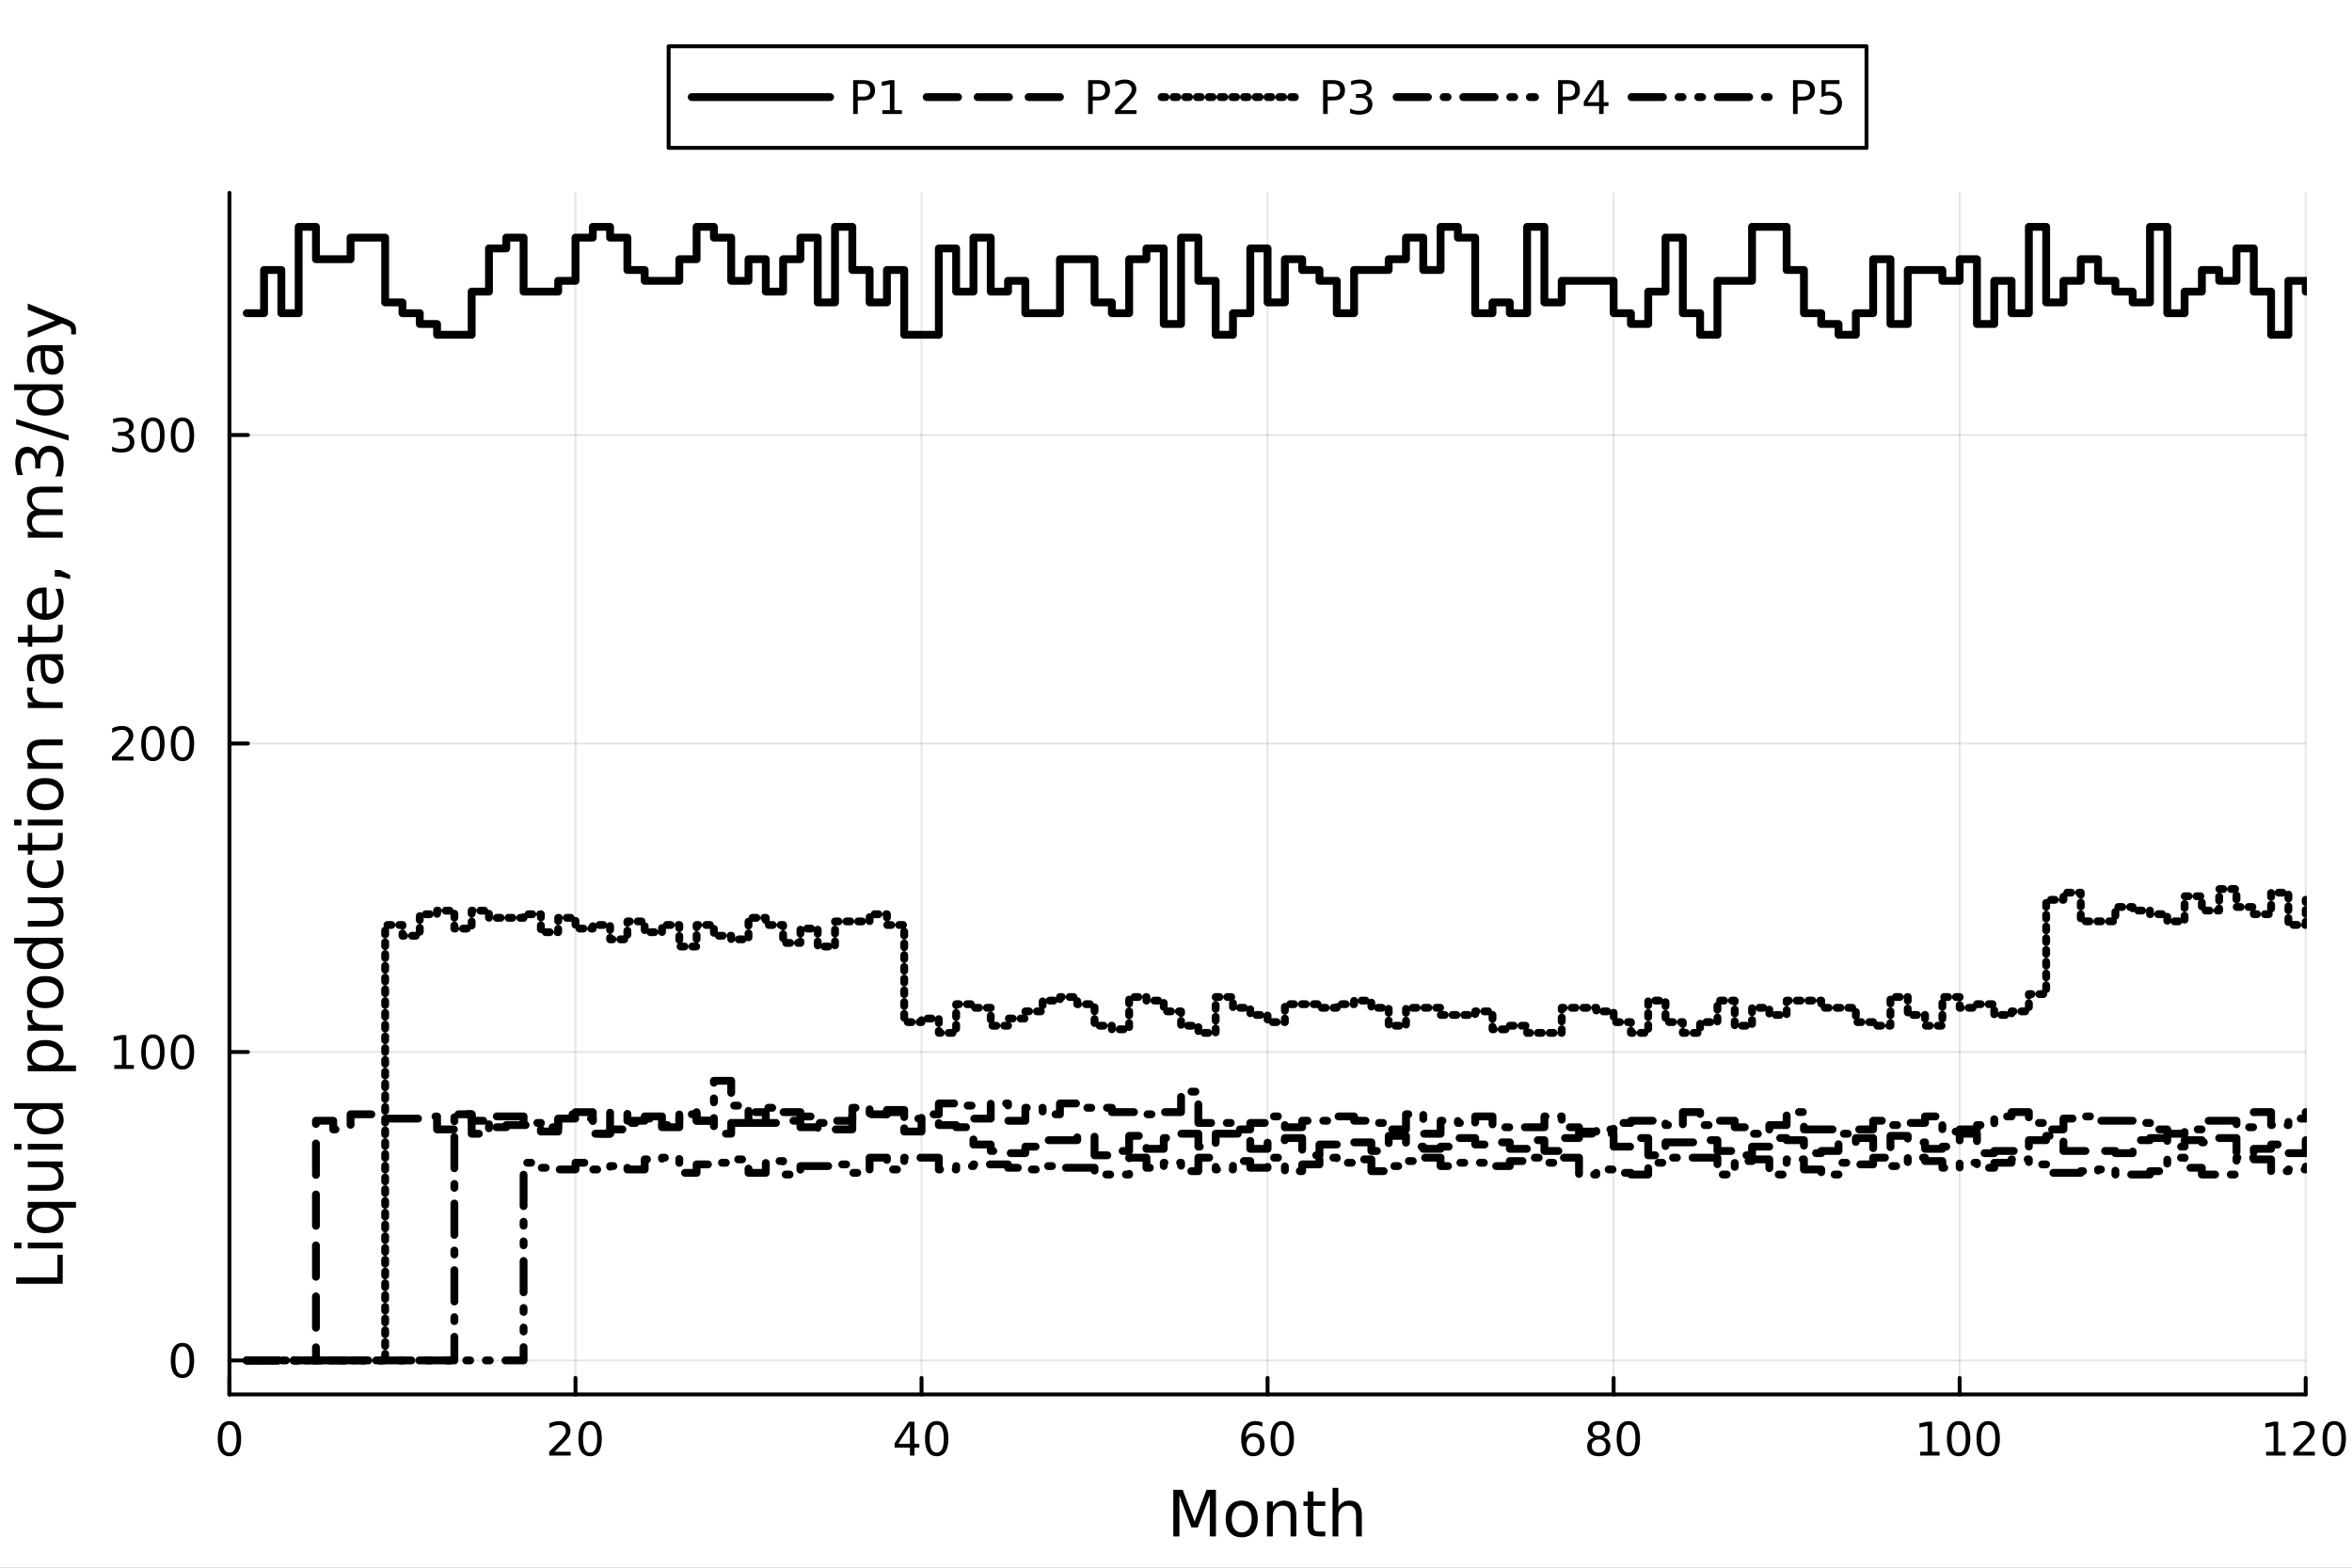 <?xml version="1.0" encoding="utf-8"?>
<svg xmlns="http://www.w3.org/2000/svg" xmlns:xlink="http://www.w3.org/1999/xlink" width="600" height="400" viewBox="0 0 2400 1600">
<rect x="0" y="0" width="2400" height="1600" fill="#808080" stroke="none"/>
<defs>
  <clipPath id="clip140">
    <rect x="0" y="0" width="2400" height="1600"/>
  </clipPath>
</defs>
<path clip-path="url(#clip140)" d="M0 1600 L2400 1600 L2400 0 L0 0  Z" fill="#ffffff" fill-rule="evenodd" fill-opacity="1"/>
<defs>
  <clipPath id="clip141">
    <rect x="480" y="0" width="1681" height="1600"/>
  </clipPath>
</defs>
<path clip-path="url(#clip140)" d="M234.125 1423.18 L2352.76 1423.18 L2352.76 196.789 L234.125 196.789  Z" fill="#ffffff" fill-rule="evenodd" fill-opacity="1"/>
<defs>
  <clipPath id="clip142">
    <rect x="234" y="196" width="2120" height="1227"/>
  </clipPath>
</defs>
<polyline clip-path="url(#clip142)" style="stroke:#000000; stroke-linecap:round; stroke-linejoin:round; stroke-width:2; stroke-opacity:0.1; fill:none" points="234.125,1423.18 234.125,196.789 "/>
<polyline clip-path="url(#clip142)" style="stroke:#000000; stroke-linecap:round; stroke-linejoin:round; stroke-width:2; stroke-opacity:0.1; fill:none" points="587.231,1423.18 587.231,196.789 "/>
<polyline clip-path="url(#clip142)" style="stroke:#000000; stroke-linecap:round; stroke-linejoin:round; stroke-width:2; stroke-opacity:0.1; fill:none" points="940.336,1423.18 940.336,196.789 "/>
<polyline clip-path="url(#clip142)" style="stroke:#000000; stroke-linecap:round; stroke-linejoin:round; stroke-width:2; stroke-opacity:0.1; fill:none" points="1293.44,1423.18 1293.44,196.789 "/>
<polyline clip-path="url(#clip142)" style="stroke:#000000; stroke-linecap:round; stroke-linejoin:round; stroke-width:2; stroke-opacity:0.1; fill:none" points="1646.55,1423.18 1646.55,196.789 "/>
<polyline clip-path="url(#clip142)" style="stroke:#000000; stroke-linecap:round; stroke-linejoin:round; stroke-width:2; stroke-opacity:0.1; fill:none" points="1999.65,1423.18 1999.65,196.789 "/>
<polyline clip-path="url(#clip142)" style="stroke:#000000; stroke-linecap:round; stroke-linejoin:round; stroke-width:2; stroke-opacity:0.1; fill:none" points="2352.76,1423.18 2352.76,196.789 "/>
<polyline clip-path="url(#clip140)" style="stroke:#000000; stroke-linecap:round; stroke-linejoin:round; stroke-width:4; stroke-opacity:1; fill:none" points="234.125,1423.18 2352.76,1423.18 "/>
<polyline clip-path="url(#clip140)" style="stroke:#000000; stroke-linecap:round; stroke-linejoin:round; stroke-width:4; stroke-opacity:1; fill:none" points="234.125,1423.18 234.125,1406.34 "/>
<polyline clip-path="url(#clip140)" style="stroke:#000000; stroke-linecap:round; stroke-linejoin:round; stroke-width:4; stroke-opacity:1; fill:none" points="587.231,1423.18 587.231,1406.34 "/>
<polyline clip-path="url(#clip140)" style="stroke:#000000; stroke-linecap:round; stroke-linejoin:round; stroke-width:4; stroke-opacity:1; fill:none" points="940.336,1423.18 940.336,1406.34 "/>
<polyline clip-path="url(#clip140)" style="stroke:#000000; stroke-linecap:round; stroke-linejoin:round; stroke-width:4; stroke-opacity:1; fill:none" points="1293.44,1423.18 1293.44,1406.34 "/>
<polyline clip-path="url(#clip140)" style="stroke:#000000; stroke-linecap:round; stroke-linejoin:round; stroke-width:4; stroke-opacity:1; fill:none" points="1646.55,1423.18 1646.55,1406.34 "/>
<polyline clip-path="url(#clip140)" style="stroke:#000000; stroke-linecap:round; stroke-linejoin:round; stroke-width:4; stroke-opacity:1; fill:none" points="1999.65,1423.18 1999.65,1406.34 "/>
<polyline clip-path="url(#clip140)" style="stroke:#000000; stroke-linecap:round; stroke-linejoin:round; stroke-width:4; stroke-opacity:1; fill:none" points="2352.76,1423.18 2352.76,1406.34 "/>
<path clip-path="url(#clip140)" d="M234.125 1454.1 Q230.514 1454.1 228.686 1457.66 Q226.88 1461.2 226.88 1468.33 Q226.88 1475.44 228.686 1479.01 Q230.514 1482.55 234.125 1482.55 Q237.76 1482.55 239.565 1479.01 Q241.394 1475.44 241.394 1468.33 Q241.394 1461.2 239.565 1457.66 Q237.76 1454.1 234.125 1454.1 M234.125 1450.39 Q239.936 1450.39 242.991 1455 Q246.07 1459.58 246.07 1468.33 Q246.07 1477.06 242.991 1481.67 Q239.936 1486.25 234.125 1486.25 Q228.315 1486.25 225.237 1481.67 Q222.181 1477.06 222.181 1468.33 Q222.181 1459.58 225.237 1455 Q228.315 1450.39 234.125 1450.39 Z" fill="#000000" fill-rule="nonzero" fill-opacity="1" /><path clip-path="url(#clip140)" d="M566.004 1481.64 L582.323 1481.64 L582.323 1485.58 L560.379 1485.58 L560.379 1481.64 Q563.041 1478.89 567.624 1474.26 Q572.231 1469.61 573.411 1468.27 Q575.657 1465.74 576.536 1464.01 Q577.439 1462.25 577.439 1460.56 Q577.439 1457.8 575.494 1456.07 Q573.573 1454.33 570.471 1454.33 Q568.272 1454.33 565.819 1455.09 Q563.388 1455.86 560.61 1457.41 L560.61 1452.69 Q563.434 1451.55 565.888 1450.97 Q568.342 1450.39 570.379 1450.39 Q575.749 1450.39 578.944 1453.08 Q582.138 1455.77 582.138 1460.26 Q582.138 1462.39 581.328 1464.31 Q580.541 1466.2 578.434 1468.8 Q577.856 1469.47 574.754 1472.69 Q571.652 1475.88 566.004 1481.64 Z" fill="#000000" fill-rule="nonzero" fill-opacity="1" /><path clip-path="url(#clip140)" d="M602.138 1454.1 Q598.527 1454.1 596.698 1457.66 Q594.893 1461.2 594.893 1468.33 Q594.893 1475.44 596.698 1479.01 Q598.527 1482.55 602.138 1482.55 Q605.772 1482.55 607.578 1479.01 Q609.406 1475.44 609.406 1468.33 Q609.406 1461.2 607.578 1457.66 Q605.772 1454.1 602.138 1454.1 M602.138 1450.39 Q607.948 1450.39 611.004 1455 Q614.082 1459.58 614.082 1468.33 Q614.082 1477.06 611.004 1481.67 Q607.948 1486.25 602.138 1486.25 Q596.328 1486.25 593.249 1481.67 Q590.193 1477.06 590.193 1468.33 Q590.193 1459.58 593.249 1455 Q596.328 1450.39 602.138 1450.39 Z" fill="#000000" fill-rule="nonzero" fill-opacity="1" /><path clip-path="url(#clip140)" d="M928.507 1455.09 L916.701 1473.54 L928.507 1473.54 L928.507 1455.09 M927.28 1451.02 L933.16 1451.02 L933.16 1473.54 L938.09 1473.54 L938.09 1477.43 L933.16 1477.43 L933.16 1485.58 L928.507 1485.58 L928.507 1477.43 L912.905 1477.43 L912.905 1472.92 L927.28 1451.02 Z" fill="#000000" fill-rule="nonzero" fill-opacity="1" /><path clip-path="url(#clip140)" d="M955.822 1454.1 Q952.211 1454.1 950.382 1457.66 Q948.576 1461.2 948.576 1468.33 Q948.576 1475.44 950.382 1479.01 Q952.211 1482.55 955.822 1482.55 Q959.456 1482.55 961.261 1479.01 Q963.09 1475.44 963.09 1468.33 Q963.09 1461.2 961.261 1457.66 Q959.456 1454.1 955.822 1454.1 M955.822 1450.39 Q961.632 1450.39 964.687 1455 Q967.766 1459.58 967.766 1468.33 Q967.766 1477.06 964.687 1481.67 Q961.632 1486.25 955.822 1486.25 Q950.011 1486.25 946.933 1481.67 Q943.877 1477.06 943.877 1468.33 Q943.877 1459.58 946.933 1455 Q950.011 1450.39 955.822 1450.39 Z" fill="#000000" fill-rule="nonzero" fill-opacity="1" /><path clip-path="url(#clip140)" d="M1278.85 1466.44 Q1275.7 1466.44 1273.85 1468.59 Q1272.02 1470.74 1272.02 1474.49 Q1272.02 1478.22 1273.85 1480.39 Q1275.7 1482.55 1278.85 1482.55 Q1281.99 1482.55 1283.82 1480.39 Q1285.67 1478.22 1285.67 1474.49 Q1285.67 1470.74 1283.82 1468.59 Q1281.99 1466.44 1278.85 1466.44 M1288.13 1451.78 L1288.13 1456.04 Q1286.37 1455.21 1284.56 1454.77 Q1282.78 1454.33 1281.02 1454.33 Q1276.39 1454.33 1273.94 1457.45 Q1271.51 1460.58 1271.16 1466.9 Q1272.53 1464.89 1274.59 1463.82 Q1276.65 1462.73 1279.12 1462.73 Q1284.33 1462.73 1287.34 1465.9 Q1290.37 1469.05 1290.37 1474.49 Q1290.37 1479.82 1287.23 1483.03 Q1284.08 1486.25 1278.85 1486.25 Q1272.85 1486.25 1269.68 1481.67 Q1266.51 1477.06 1266.51 1468.33 Q1266.51 1460.14 1270.4 1455.28 Q1274.29 1450.39 1280.84 1450.39 Q1282.6 1450.39 1284.38 1450.74 Q1286.18 1451.09 1288.13 1451.78 Z" fill="#000000" fill-rule="nonzero" fill-opacity="1" /><path clip-path="url(#clip140)" d="M1308.43 1454.1 Q1304.82 1454.1 1302.99 1457.66 Q1301.18 1461.2 1301.18 1468.33 Q1301.18 1475.44 1302.99 1479.01 Q1304.82 1482.55 1308.43 1482.55 Q1312.06 1482.55 1313.87 1479.01 Q1315.7 1475.44 1315.7 1468.33 Q1315.7 1461.2 1313.87 1457.66 Q1312.06 1454.1 1308.43 1454.1 M1308.43 1450.39 Q1314.24 1450.39 1317.29 1455 Q1320.37 1459.58 1320.37 1468.33 Q1320.37 1477.06 1317.29 1481.67 Q1314.24 1486.25 1308.43 1486.25 Q1302.62 1486.25 1299.54 1481.67 Q1296.48 1477.06 1296.48 1468.33 Q1296.48 1459.58 1299.54 1455 Q1302.62 1450.39 1308.43 1450.39 Z" fill="#000000" fill-rule="nonzero" fill-opacity="1" /><path clip-path="url(#clip140)" d="M1631.42 1469.17 Q1628.09 1469.17 1626.16 1470.95 Q1624.27 1472.73 1624.27 1475.86 Q1624.27 1478.98 1626.16 1480.77 Q1628.09 1482.55 1631.42 1482.55 Q1634.75 1482.55 1636.67 1480.77 Q1638.59 1478.96 1638.59 1475.86 Q1638.59 1472.73 1636.67 1470.95 Q1634.77 1469.17 1631.42 1469.17 M1626.74 1467.18 Q1623.73 1466.44 1622.04 1464.38 Q1620.38 1462.32 1620.38 1459.35 Q1620.38 1455.21 1623.32 1452.8 Q1626.28 1450.39 1631.42 1450.39 Q1636.58 1450.39 1639.52 1452.8 Q1642.46 1455.21 1642.46 1459.35 Q1642.46 1462.32 1640.77 1464.38 Q1639.1 1466.44 1636.12 1467.18 Q1639.5 1467.96 1641.37 1470.26 Q1643.27 1472.55 1643.27 1475.86 Q1643.27 1480.88 1640.19 1483.57 Q1637.14 1486.25 1631.42 1486.25 Q1625.7 1486.25 1622.62 1483.57 Q1619.57 1480.88 1619.57 1475.86 Q1619.57 1472.55 1621.46 1470.26 Q1623.36 1467.96 1626.74 1467.18 M1625.03 1459.79 Q1625.03 1462.48 1626.7 1463.98 Q1628.39 1465.49 1631.42 1465.49 Q1634.43 1465.49 1636.12 1463.98 Q1637.83 1462.48 1637.83 1459.79 Q1637.83 1457.11 1636.12 1455.6 Q1634.43 1454.1 1631.42 1454.1 Q1628.39 1454.1 1626.7 1455.6 Q1625.03 1457.11 1625.03 1459.79 Z" fill="#000000" fill-rule="nonzero" fill-opacity="1" /><path clip-path="url(#clip140)" d="M1661.58 1454.1 Q1657.97 1454.1 1656.14 1457.66 Q1654.34 1461.2 1654.34 1468.33 Q1654.34 1475.44 1656.14 1479.01 Q1657.97 1482.55 1661.58 1482.55 Q1665.21 1482.55 1667.02 1479.01 Q1668.85 1475.44 1668.85 1468.33 Q1668.85 1461.2 1667.02 1457.66 Q1665.21 1454.1 1661.58 1454.1 M1661.58 1450.39 Q1667.39 1450.39 1670.45 1455 Q1673.52 1459.58 1673.52 1468.33 Q1673.52 1477.06 1670.45 1481.67 Q1667.39 1486.25 1661.58 1486.25 Q1655.77 1486.25 1652.69 1481.67 Q1649.64 1477.06 1649.64 1468.33 Q1649.64 1459.58 1652.69 1455 Q1655.77 1450.39 1661.58 1450.39 Z" fill="#000000" fill-rule="nonzero" fill-opacity="1" /><path clip-path="url(#clip140)" d="M1959.26 1481.64 L1966.9 1481.64 L1966.9 1455.28 L1958.59 1456.95 L1958.59 1452.69 L1966.85 1451.02 L1971.53 1451.02 L1971.53 1481.64 L1979.16 1481.64 L1979.16 1485.58 L1959.26 1485.58 L1959.26 1481.64 Z" fill="#000000" fill-rule="nonzero" fill-opacity="1" /><path clip-path="url(#clip140)" d="M1998.61 1454.1 Q1995 1454.1 1993.17 1457.66 Q1991.36 1461.2 1991.36 1468.33 Q1991.36 1475.44 1993.17 1479.01 Q1995 1482.55 1998.61 1482.55 Q2002.24 1482.55 2004.05 1479.01 Q2005.88 1475.44 2005.88 1468.33 Q2005.88 1461.2 2004.05 1457.66 Q2002.24 1454.1 1998.61 1454.1 M1998.61 1450.39 Q2004.42 1450.39 2007.47 1455 Q2010.55 1459.58 2010.55 1468.33 Q2010.55 1477.06 2007.47 1481.67 Q2004.42 1486.25 1998.61 1486.25 Q1992.8 1486.25 1989.72 1481.67 Q1986.66 1477.06 1986.66 1468.33 Q1986.66 1459.58 1989.72 1455 Q1992.8 1450.39 1998.61 1450.39 Z" fill="#000000" fill-rule="nonzero" fill-opacity="1" /><path clip-path="url(#clip140)" d="M2028.77 1454.1 Q2025.16 1454.1 2023.33 1457.66 Q2021.53 1461.2 2021.53 1468.33 Q2021.53 1475.44 2023.33 1479.01 Q2025.16 1482.55 2028.77 1482.55 Q2032.41 1482.55 2034.21 1479.01 Q2036.04 1475.44 2036.04 1468.33 Q2036.04 1461.2 2034.21 1457.66 Q2032.41 1454.1 2028.77 1454.1 M2028.77 1450.39 Q2034.58 1450.39 2037.64 1455 Q2040.72 1459.58 2040.72 1468.33 Q2040.72 1477.06 2037.64 1481.67 Q2034.58 1486.25 2028.77 1486.25 Q2022.96 1486.25 2019.88 1481.67 Q2016.83 1477.06 2016.83 1468.33 Q2016.83 1459.58 2019.88 1455 Q2022.96 1450.39 2028.77 1450.39 Z" fill="#000000" fill-rule="nonzero" fill-opacity="1" /><path clip-path="url(#clip140)" d="M2312.36 1481.64 L2320 1481.64 L2320 1455.28 L2311.69 1456.95 L2311.69 1452.69 L2319.96 1451.02 L2324.63 1451.02 L2324.63 1481.64 L2332.27 1481.64 L2332.27 1485.58 L2312.36 1485.58 L2312.36 1481.64 Z" fill="#000000" fill-rule="nonzero" fill-opacity="1" /><path clip-path="url(#clip140)" d="M2345.74 1481.64 L2362.06 1481.64 L2362.06 1485.58 L2340.12 1485.58 L2340.12 1481.64 Q2342.78 1478.89 2347.36 1474.26 Q2351.97 1469.61 2353.15 1468.27 Q2355.39 1465.74 2356.27 1464.01 Q2357.18 1462.25 2357.18 1460.56 Q2357.18 1457.8 2355.23 1456.07 Q2353.31 1454.33 2350.21 1454.33 Q2348.01 1454.33 2345.56 1455.09 Q2343.13 1455.86 2340.35 1457.41 L2340.35 1452.69 Q2343.17 1451.55 2345.63 1450.97 Q2348.08 1450.39 2350.12 1450.39 Q2355.49 1450.39 2358.68 1453.08 Q2361.88 1455.77 2361.88 1460.26 Q2361.88 1462.39 2361.07 1464.31 Q2360.28 1466.2 2358.17 1468.8 Q2357.59 1469.47 2354.49 1472.69 Q2351.39 1475.88 2345.74 1481.64 Z" fill="#000000" fill-rule="nonzero" fill-opacity="1" /><path clip-path="url(#clip140)" d="M2381.88 1454.1 Q2378.27 1454.1 2376.44 1457.66 Q2374.63 1461.2 2374.63 1468.33 Q2374.63 1475.44 2376.44 1479.01 Q2378.27 1482.55 2381.88 1482.55 Q2385.51 1482.55 2387.32 1479.01 Q2389.14 1475.44 2389.14 1468.33 Q2389.14 1461.2 2387.32 1457.66 Q2385.51 1454.1 2381.88 1454.1 M2381.88 1450.39 Q2387.69 1450.39 2390.74 1455 Q2393.82 1459.58 2393.82 1468.33 Q2393.82 1477.06 2390.74 1481.67 Q2387.69 1486.25 2381.88 1486.25 Q2376.07 1486.25 2372.99 1481.67 Q2369.93 1477.06 2369.93 1468.33 Q2369.93 1459.58 2372.99 1455 Q2376.07 1450.39 2381.88 1450.39 Z" fill="#000000" fill-rule="nonzero" fill-opacity="1" /><path clip-path="url(#clip140)" d="M1197.25 1520.52 L1206.84 1520.52 L1218.96 1552.86 L1231.15 1520.52 L1240.73 1520.52 L1240.73 1568.04 L1234.46 1568.04 L1234.46 1526.32 L1222.21 1558.91 L1215.75 1558.91 L1203.49 1526.32 L1203.49 1568.04 L1197.25 1568.04 L1197.25 1520.52 Z" fill="#000000" fill-rule="nonzero" fill-opacity="1" /><path clip-path="url(#clip140)" d="M1267.05 1536.5 Q1262.34 1536.5 1259.61 1540.19 Q1256.87 1543.85 1256.87 1550.25 Q1256.87 1556.65 1259.58 1560.34 Q1262.31 1564 1267.05 1564 Q1271.73 1564 1274.47 1560.31 Q1277.21 1556.62 1277.21 1550.25 Q1277.21 1543.92 1274.47 1540.23 Q1271.73 1536.5 1267.05 1536.5 M1267.05 1531.54 Q1274.69 1531.54 1279.05 1536.5 Q1283.41 1541.47 1283.41 1550.25 Q1283.41 1559 1279.05 1564 Q1274.69 1568.97 1267.05 1568.97 Q1259.38 1568.97 1255.02 1564 Q1250.69 1559 1250.69 1550.25 Q1250.69 1541.47 1255.02 1536.5 Q1259.38 1531.54 1267.05 1531.54 Z" fill="#000000" fill-rule="nonzero" fill-opacity="1" /><path clip-path="url(#clip140)" d="M1322.75 1546.53 L1322.75 1568.04 L1316.9 1568.04 L1316.9 1546.72 Q1316.9 1541.66 1314.92 1539.14 Q1312.95 1536.63 1309 1536.63 Q1304.26 1536.63 1301.53 1539.65 Q1298.79 1542.68 1298.79 1547.9 L1298.79 1568.04 L1292.9 1568.04 L1292.9 1532.4 L1298.79 1532.4 L1298.79 1537.93 Q1300.89 1534.72 1303.72 1533.13 Q1306.59 1531.54 1310.31 1531.54 Q1316.45 1531.54 1319.6 1535.36 Q1322.75 1539.14 1322.75 1546.53 Z" fill="#000000" fill-rule="nonzero" fill-opacity="1" /><path clip-path="url(#clip140)" d="M1340.23 1522.27 L1340.23 1532.4 L1352.29 1532.4 L1352.29 1536.95 L1340.23 1536.95 L1340.23 1556.3 Q1340.23 1560.66 1341.41 1561.9 Q1342.62 1563.14 1346.28 1563.14 L1352.29 1563.14 L1352.29 1568.04 L1346.28 1568.04 Q1339.5 1568.04 1336.92 1565.53 Q1334.34 1562.98 1334.34 1556.3 L1334.34 1536.95 L1330.04 1536.95 L1330.04 1532.4 L1334.34 1532.4 L1334.34 1522.27 L1340.23 1522.27 Z" fill="#000000" fill-rule="nonzero" fill-opacity="1" /><path clip-path="url(#clip140)" d="M1389.63 1546.53 L1389.63 1568.04 L1383.77 1568.04 L1383.77 1546.72 Q1383.77 1541.66 1381.8 1539.14 Q1379.82 1536.63 1375.88 1536.63 Q1371.13 1536.63 1368.4 1539.65 Q1365.66 1542.68 1365.66 1547.9 L1365.66 1568.04 L1359.77 1568.04 L1359.77 1518.52 L1365.66 1518.52 L1365.66 1537.93 Q1367.76 1534.72 1370.59 1533.13 Q1373.46 1531.54 1377.18 1531.54 Q1383.32 1531.54 1386.48 1535.36 Q1389.63 1539.14 1389.63 1546.53 Z" fill="#000000" fill-rule="nonzero" fill-opacity="1" /><polyline clip-path="url(#clip142)" style="stroke:#000000; stroke-linecap:round; stroke-linejoin:round; stroke-width:2; stroke-opacity:0.1; fill:none" points="234.125,1388.47 2352.76,1388.47 "/>
<polyline clip-path="url(#clip142)" style="stroke:#000000; stroke-linecap:round; stroke-linejoin:round; stroke-width:2; stroke-opacity:0.1; fill:none" points="234.125,1073.65 2352.76,1073.65 "/>
<polyline clip-path="url(#clip142)" style="stroke:#000000; stroke-linecap:round; stroke-linejoin:round; stroke-width:2; stroke-opacity:0.1; fill:none" points="234.125,758.826 2352.76,758.826 "/>
<polyline clip-path="url(#clip142)" style="stroke:#000000; stroke-linecap:round; stroke-linejoin:round; stroke-width:2; stroke-opacity:0.1; fill:none" points="234.125,444.003 2352.76,444.003 "/>
<polyline clip-path="url(#clip140)" style="stroke:#000000; stroke-linecap:round; stroke-linejoin:round; stroke-width:4; stroke-opacity:1; fill:none" points="234.125,1423.18 234.125,196.789 "/>
<polyline clip-path="url(#clip140)" style="stroke:#000000; stroke-linecap:round; stroke-linejoin:round; stroke-width:4; stroke-opacity:1; fill:none" points="234.125,1388.47 253.023,1388.47 "/>
<polyline clip-path="url(#clip140)" style="stroke:#000000; stroke-linecap:round; stroke-linejoin:round; stroke-width:4; stroke-opacity:1; fill:none" points="234.125,1073.65 253.023,1073.65 "/>
<polyline clip-path="url(#clip140)" style="stroke:#000000; stroke-linecap:round; stroke-linejoin:round; stroke-width:4; stroke-opacity:1; fill:none" points="234.125,758.826 253.023,758.826 "/>
<polyline clip-path="url(#clip140)" style="stroke:#000000; stroke-linecap:round; stroke-linejoin:round; stroke-width:4; stroke-opacity:1; fill:none" points="234.125,444.003 253.023,444.003 "/>
<path clip-path="url(#clip140)" d="M186.181 1374.27 Q182.57 1374.27 180.741 1377.83 Q178.936 1381.38 178.936 1388.51 Q178.936 1395.61 180.741 1399.18 Q182.57 1402.72 186.181 1402.72 Q189.815 1402.72 191.621 1399.18 Q193.45 1395.61 193.45 1388.51 Q193.45 1381.38 191.621 1377.83 Q189.815 1374.27 186.181 1374.27 M186.181 1370.57 Q191.991 1370.57 195.047 1375.17 Q198.125 1379.76 198.125 1388.51 Q198.125 1397.23 195.047 1401.84 Q191.991 1406.42 186.181 1406.42 Q180.371 1406.42 177.292 1401.84 Q174.237 1397.23 174.237 1388.51 Q174.237 1379.76 177.292 1375.17 Q180.371 1370.57 186.181 1370.57 Z" fill="#000000" fill-rule="nonzero" fill-opacity="1" /><path clip-path="url(#clip140)" d="M116.668 1086.99 L124.306 1086.99 L124.306 1060.63 L115.996 1062.29 L115.996 1058.03 L124.26 1056.37 L128.936 1056.37 L128.936 1086.99 L136.575 1086.99 L136.575 1090.93 L116.668 1090.93 L116.668 1086.99 Z" fill="#000000" fill-rule="nonzero" fill-opacity="1" /><path clip-path="url(#clip140)" d="M156.019 1059.45 Q152.408 1059.45 150.579 1063.01 Q148.774 1066.55 148.774 1073.68 Q148.774 1080.79 150.579 1084.35 Q152.408 1087.9 156.019 1087.9 Q159.653 1087.9 161.459 1084.35 Q163.288 1080.79 163.288 1073.68 Q163.288 1066.55 161.459 1063.01 Q159.653 1059.45 156.019 1059.45 M156.019 1055.74 Q161.829 1055.74 164.885 1060.35 Q167.964 1064.93 167.964 1073.68 Q167.964 1082.41 164.885 1087.02 Q161.829 1091.6 156.019 1091.6 Q150.209 1091.6 147.13 1087.02 Q144.075 1082.41 144.075 1073.68 Q144.075 1064.93 147.13 1060.35 Q150.209 1055.74 156.019 1055.74 Z" fill="#000000" fill-rule="nonzero" fill-opacity="1" /><path clip-path="url(#clip140)" d="M186.181 1059.45 Q182.57 1059.45 180.741 1063.01 Q178.936 1066.55 178.936 1073.68 Q178.936 1080.79 180.741 1084.35 Q182.57 1087.9 186.181 1087.9 Q189.815 1087.9 191.621 1084.35 Q193.45 1080.79 193.45 1073.68 Q193.45 1066.55 191.621 1063.01 Q189.815 1059.45 186.181 1059.45 M186.181 1055.74 Q191.991 1055.74 195.047 1060.35 Q198.125 1064.93 198.125 1073.68 Q198.125 1082.41 195.047 1087.02 Q191.991 1091.6 186.181 1091.6 Q180.371 1091.6 177.292 1087.02 Q174.237 1082.41 174.237 1073.68 Q174.237 1064.93 177.292 1060.35 Q180.371 1055.74 186.181 1055.74 Z" fill="#000000" fill-rule="nonzero" fill-opacity="1" /><path clip-path="url(#clip140)" d="M119.885 772.17 L136.204 772.17 L136.204 776.106 L114.26 776.106 L114.26 772.17 Q116.922 769.416 121.505 764.786 Q126.112 760.133 127.292 758.791 Q129.538 756.268 130.417 754.532 Q131.32 752.772 131.32 751.083 Q131.32 748.328 129.376 746.592 Q127.455 744.856 124.353 744.856 Q122.154 744.856 119.7 745.62 Q117.269 746.384 114.492 747.934 L114.492 743.212 Q117.316 742.078 119.769 741.499 Q122.223 740.921 124.26 740.921 Q129.63 740.921 132.825 743.606 Q136.019 746.291 136.019 750.782 Q136.019 752.911 135.209 754.833 Q134.422 756.731 132.316 759.323 Q131.737 759.995 128.635 763.212 Q125.533 766.407 119.885 772.17 Z" fill="#000000" fill-rule="nonzero" fill-opacity="1" /><path clip-path="url(#clip140)" d="M156.019 744.624 Q152.408 744.624 150.579 748.189 Q148.774 751.731 148.774 758.86 Q148.774 765.967 150.579 769.532 Q152.408 773.073 156.019 773.073 Q159.653 773.073 161.459 769.532 Q163.288 765.967 163.288 758.86 Q163.288 751.731 161.459 748.189 Q159.653 744.624 156.019 744.624 M156.019 740.921 Q161.829 740.921 164.885 745.527 Q167.964 750.11 167.964 758.86 Q167.964 767.587 164.885 772.194 Q161.829 776.777 156.019 776.777 Q150.209 776.777 147.13 772.194 Q144.075 767.587 144.075 758.86 Q144.075 750.11 147.13 745.527 Q150.209 740.921 156.019 740.921 Z" fill="#000000" fill-rule="nonzero" fill-opacity="1" /><path clip-path="url(#clip140)" d="M186.181 744.624 Q182.57 744.624 180.741 748.189 Q178.936 751.731 178.936 758.86 Q178.936 765.967 180.741 769.532 Q182.57 773.073 186.181 773.073 Q189.815 773.073 191.621 769.532 Q193.45 765.967 193.45 758.86 Q193.45 751.731 191.621 748.189 Q189.815 744.624 186.181 744.624 M186.181 740.921 Q191.991 740.921 195.047 745.527 Q198.125 750.11 198.125 758.86 Q198.125 767.587 195.047 772.194 Q191.991 776.777 186.181 776.777 Q180.371 776.777 177.292 772.194 Q174.237 767.587 174.237 758.86 Q174.237 750.11 177.292 745.527 Q180.371 740.921 186.181 740.921 Z" fill="#000000" fill-rule="nonzero" fill-opacity="1" /><path clip-path="url(#clip140)" d="M130.024 442.649 Q133.38 443.366 135.255 445.635 Q137.154 447.903 137.154 451.237 Q137.154 456.352 133.635 459.153 Q130.117 461.954 123.635 461.954 Q121.459 461.954 119.144 461.515 Q116.853 461.098 114.399 460.241 L114.399 455.727 Q116.343 456.862 118.658 457.44 Q120.973 458.019 123.496 458.019 Q127.894 458.019 130.186 456.283 Q132.501 454.547 132.501 451.237 Q132.501 448.181 130.348 446.468 Q128.218 444.732 124.399 444.732 L120.371 444.732 L120.371 440.89 L124.584 440.89 Q128.033 440.89 129.862 439.524 Q131.691 438.135 131.691 435.542 Q131.691 432.88 129.792 431.468 Q127.917 430.033 124.399 430.033 Q122.478 430.033 120.279 430.45 Q118.08 430.867 115.441 431.746 L115.441 427.579 Q118.103 426.839 120.418 426.468 Q122.755 426.098 124.816 426.098 Q130.14 426.098 133.242 428.529 Q136.343 430.936 136.343 435.056 Q136.343 437.927 134.7 439.917 Q133.056 441.885 130.024 442.649 Z" fill="#000000" fill-rule="nonzero" fill-opacity="1" /><path clip-path="url(#clip140)" d="M156.019 429.802 Q152.408 429.802 150.579 433.367 Q148.774 436.908 148.774 444.038 Q148.774 451.144 150.579 454.709 Q152.408 458.251 156.019 458.251 Q159.653 458.251 161.459 454.709 Q163.288 451.144 163.288 444.038 Q163.288 436.908 161.459 433.367 Q159.653 429.802 156.019 429.802 M156.019 426.098 Q161.829 426.098 164.885 430.704 Q167.964 435.288 167.964 444.038 Q167.964 452.765 164.885 457.371 Q161.829 461.954 156.019 461.954 Q150.209 461.954 147.13 457.371 Q144.075 452.765 144.075 444.038 Q144.075 435.288 147.13 430.704 Q150.209 426.098 156.019 426.098 Z" fill="#000000" fill-rule="nonzero" fill-opacity="1" /><path clip-path="url(#clip140)" d="M186.181 429.802 Q182.57 429.802 180.741 433.367 Q178.936 436.908 178.936 444.038 Q178.936 451.144 180.741 454.709 Q182.57 458.251 186.181 458.251 Q189.815 458.251 191.621 454.709 Q193.45 451.144 193.45 444.038 Q193.45 436.908 191.621 433.367 Q189.815 429.802 186.181 429.802 M186.181 426.098 Q191.991 426.098 195.047 430.704 Q198.125 435.288 198.125 444.038 Q198.125 452.765 195.047 457.371 Q191.991 461.954 186.181 461.954 Q180.371 461.954 177.292 457.371 Q174.237 452.765 174.237 444.038 Q174.237 435.288 177.292 430.704 Q180.371 426.098 186.181 426.098 Z" fill="#000000" fill-rule="nonzero" fill-opacity="1" /><path clip-path="url(#clip140)" d="M16.484 1310.19 L16.484 1303.76 L58.593 1303.76 L58.593 1280.62 L64.004 1280.62 L64.004 1310.19 L16.484 1310.19 Z" fill="#000000" fill-rule="nonzero" fill-opacity="1" /><path clip-path="url(#clip140)" d="M28.356 1274.12 L28.356 1268.27 L64.004 1268.27 L64.004 1274.12 L28.356 1274.12 M14.479 1274.12 L14.479 1268.27 L21.895 1268.27 L21.895 1274.12 L14.479 1274.12 Z" fill="#000000" fill-rule="nonzero" fill-opacity="1" /><path clip-path="url(#clip140)" d="M46.212 1252.51 Q52.673 1252.51 56.365 1249.87 Q60.026 1247.2 60.026 1242.55 Q60.026 1237.9 56.365 1235.23 Q52.673 1232.56 46.212 1232.56 Q39.751 1232.56 36.09 1235.23 Q32.398 1237.9 32.398 1242.55 Q32.398 1247.2 36.09 1249.87 Q39.751 1252.51 46.212 1252.51 M58.657 1232.56 Q61.84 1234.4 63.399 1237.23 Q64.927 1240.04 64.927 1243.98 Q64.927 1250.44 59.771 1254.52 Q54.615 1258.56 46.212 1258.56 Q37.809 1258.56 32.653 1254.52 Q27.497 1250.44 27.497 1243.98 Q27.497 1240.04 29.056 1237.23 Q30.584 1234.4 33.767 1232.56 L28.356 1232.56 L28.356 1226.7 L77.563 1226.7 L77.563 1232.56 L58.657 1232.56 Z" fill="#000000" fill-rule="nonzero" fill-opacity="1" /><path clip-path="url(#clip140)" d="M49.936 1215.24 L28.356 1215.24 L28.356 1209.38 L49.713 1209.38 Q54.774 1209.38 57.32 1207.41 Q59.835 1205.44 59.835 1201.49 Q59.835 1196.75 56.811 1194.01 Q53.787 1191.24 48.567 1191.24 L28.356 1191.24 L28.356 1185.39 L64.004 1185.39 L64.004 1191.24 L58.53 1191.24 Q61.776 1193.37 63.368 1196.21 Q64.927 1199.01 64.927 1202.73 Q64.927 1208.88 61.108 1212.06 Q57.288 1215.24 49.936 1215.24 M27.497 1200.5 L27.497 1200.5 Z" fill="#000000" fill-rule="nonzero" fill-opacity="1" /><path clip-path="url(#clip140)" d="M28.356 1173.32 L28.356 1167.47 L64.004 1167.47 L64.004 1173.32 L28.356 1173.32 M14.479 1173.32 L14.479 1167.47 L21.895 1167.47 L21.895 1173.32 L14.479 1173.32 Z" fill="#000000" fill-rule="nonzero" fill-opacity="1" /><path clip-path="url(#clip140)" d="M33.767 1131.75 L14.479 1131.75 L14.479 1125.9 L64.004 1125.9 L64.004 1131.75 L58.657 1131.75 Q61.84 1133.6 63.399 1136.43 Q64.927 1139.23 64.927 1143.18 Q64.927 1149.64 59.771 1153.72 Q54.615 1157.76 46.212 1157.76 Q37.809 1157.76 32.653 1153.72 Q27.497 1149.64 27.497 1143.18 Q27.497 1139.23 29.056 1136.43 Q30.584 1133.6 33.767 1131.75 M46.212 1151.71 Q52.673 1151.71 56.365 1149.07 Q60.026 1146.4 60.026 1141.75 Q60.026 1137.1 56.365 1134.43 Q52.673 1131.75 46.212 1131.75 Q39.751 1131.75 36.09 1134.43 Q32.398 1137.1 32.398 1141.75 Q32.398 1146.4 36.09 1149.07 Q39.751 1151.71 46.212 1151.71 Z" fill="#000000" fill-rule="nonzero" fill-opacity="1" /><path clip-path="url(#clip140)" d="M58.657 1087.45 L77.563 1087.45 L77.563 1093.34 L28.356 1093.34 L28.356 1087.45 L33.767 1087.45 Q30.584 1085.6 29.056 1082.8 Q27.497 1079.97 27.497 1076.05 Q27.497 1069.56 32.653 1065.52 Q37.809 1061.45 46.212 1061.45 Q54.615 1061.45 59.771 1065.52 Q64.927 1069.56 64.927 1076.05 Q64.927 1079.97 63.399 1082.8 Q61.84 1085.6 58.657 1087.45 M46.212 1067.52 Q39.751 1067.52 36.09 1070.2 Q32.398 1072.84 32.398 1077.49 Q32.398 1082.13 36.09 1084.81 Q39.751 1087.45 46.212 1087.45 Q52.673 1087.45 56.365 1084.81 Q60.026 1082.13 60.026 1077.49 Q60.026 1072.84 56.365 1070.2 Q52.673 1067.52 46.212 1067.52 Z" fill="#000000" fill-rule="nonzero" fill-opacity="1" /><path clip-path="url(#clip140)" d="M33.831 1031.08 Q33.258 1032.07 33.003 1033.25 Q32.717 1034.39 32.717 1035.79 Q32.717 1040.76 35.963 1043.43 Q39.178 1046.07 45.225 1046.07 L64.004 1046.07 L64.004 1051.96 L28.356 1051.96 L28.356 1046.07 L33.894 1046.07 Q30.648 1044.23 29.088 1041.27 Q27.497 1038.31 27.497 1034.07 Q27.497 1033.47 27.592 1032.74 Q27.656 1032 27.815 1031.11 L33.831 1031.08 Z" fill="#000000" fill-rule="nonzero" fill-opacity="1" /><path clip-path="url(#clip140)" d="M32.462 1012.56 Q32.462 1017.27 36.154 1020 Q39.815 1022.74 46.212 1022.74 Q52.609 1022.74 56.302 1020.04 Q59.962 1017.3 59.962 1012.56 Q59.962 1007.88 56.27 1005.14 Q52.578 1002.4 46.212 1002.4 Q39.878 1002.4 36.186 1005.14 Q32.462 1007.88 32.462 1012.56 M27.497 1012.56 Q27.497 1004.92 32.462 1000.56 Q37.427 996.197 46.212 996.197 Q54.965 996.197 59.962 1000.56 Q64.927 1004.92 64.927 1012.56 Q64.927 1020.23 59.962 1024.59 Q54.965 1028.92 46.212 1028.92 Q37.427 1028.92 32.462 1024.59 Q27.497 1020.23 27.497 1012.56 Z" fill="#000000" fill-rule="nonzero" fill-opacity="1" /><path clip-path="url(#clip140)" d="M33.767 963.032 L14.479 963.032 L14.479 957.175 L64.004 957.175 L64.004 963.032 L58.657 963.032 Q61.84 964.878 63.399 967.711 Q64.927 970.511 64.927 974.458 Q64.927 980.919 59.771 984.993 Q54.615 989.036 46.212 989.036 Q37.809 989.036 32.653 984.993 Q27.497 980.919 27.497 974.458 Q27.497 970.511 29.056 967.711 Q30.584 964.878 33.767 963.032 M46.212 982.988 Q52.673 982.988 56.365 980.346 Q60.026 977.673 60.026 973.026 Q60.026 968.379 56.365 965.705 Q52.673 963.032 46.212 963.032 Q39.751 963.032 36.09 965.705 Q32.398 968.379 32.398 973.026 Q32.398 977.673 36.09 980.346 Q39.751 982.988 46.212 982.988 Z" fill="#000000" fill-rule="nonzero" fill-opacity="1" /><path clip-path="url(#clip140)" d="M49.936 945.717 L28.356 945.717 L28.356 939.861 L49.713 939.861 Q54.774 939.861 57.32 937.887 Q59.835 935.914 59.835 931.967 Q59.835 927.225 56.811 924.487 Q53.787 921.718 48.567 921.718 L28.356 921.718 L28.356 915.862 L64.004 915.862 L64.004 921.718 L58.53 921.718 Q61.776 923.851 63.368 926.684 Q64.927 929.484 64.927 933.208 Q64.927 939.351 61.108 942.534 Q57.288 945.717 49.936 945.717 M27.497 930.98 L27.497 930.98 Z" fill="#000000" fill-rule="nonzero" fill-opacity="1" /><path clip-path="url(#clip140)" d="M29.725 878.145 L35.199 878.145 Q33.831 880.628 33.162 883.142 Q32.462 885.625 32.462 888.171 Q32.462 893.868 36.09 897.019 Q39.687 900.17 46.212 900.17 Q52.737 900.17 56.365 897.019 Q59.962 893.868 59.962 888.171 Q59.962 885.625 59.294 883.142 Q58.593 880.628 57.225 878.145 L62.636 878.145 Q63.781 880.596 64.354 883.238 Q64.927 885.848 64.927 888.808 Q64.927 896.86 59.866 901.603 Q54.806 906.345 46.212 906.345 Q37.491 906.345 32.494 901.571 Q27.497 896.765 27.497 888.426 Q27.497 885.72 28.07 883.142 Q28.611 880.564 29.725 878.145 Z" fill="#000000" fill-rule="nonzero" fill-opacity="1" /><path clip-path="url(#clip140)" d="M18.235 862.167 L28.356 862.167 L28.356 850.104 L32.908 850.104 L32.908 862.167 L52.259 862.167 Q56.62 862.167 57.861 860.989 Q59.103 859.78 59.103 856.12 L59.103 850.104 L64.004 850.104 L64.004 856.12 Q64.004 862.899 61.49 865.477 Q58.943 868.055 52.259 868.055 L32.908 868.055 L32.908 872.352 L28.356 872.352 L28.356 868.055 L18.235 868.055 L18.235 862.167 Z" fill="#000000" fill-rule="nonzero" fill-opacity="1" /><path clip-path="url(#clip140)" d="M28.356 842.402 L28.356 836.545 L64.004 836.545 L64.004 842.402 L28.356 842.402 M14.479 842.402 L14.479 836.545 L21.895 836.545 L21.895 842.402 L14.479 842.402 Z" fill="#000000" fill-rule="nonzero" fill-opacity="1" /><path clip-path="url(#clip140)" d="M32.462 810.478 Q32.462 815.188 36.154 817.925 Q39.815 820.663 46.212 820.663 Q52.609 820.663 56.302 817.957 Q59.962 815.22 59.962 810.478 Q59.962 805.799 56.27 803.062 Q52.578 800.324 46.212 800.324 Q39.878 800.324 36.186 803.062 Q32.462 805.799 32.462 810.478 M27.497 810.478 Q27.497 802.839 32.462 798.478 Q37.427 794.118 46.212 794.118 Q54.965 794.118 59.962 798.478 Q64.927 802.839 64.927 810.478 Q64.927 818.148 59.962 822.509 Q54.965 826.837 46.212 826.837 Q37.427 826.837 32.462 822.509 Q27.497 818.148 27.497 810.478 Z" fill="#000000" fill-rule="nonzero" fill-opacity="1" /><path clip-path="url(#clip140)" d="M42.488 754.778 L64.004 754.778 L64.004 760.634 L42.679 760.634 Q37.618 760.634 35.104 762.607 Q32.589 764.581 32.589 768.528 Q32.589 773.27 35.613 776.007 Q38.637 778.745 43.857 778.745 L64.004 778.745 L64.004 784.633 L28.356 784.633 L28.356 778.745 L33.894 778.745 Q30.68 776.644 29.088 773.811 Q27.497 770.947 27.497 767.223 Q27.497 761.08 31.316 757.929 Q35.104 754.778 42.488 754.778 Z" fill="#000000" fill-rule="nonzero" fill-opacity="1" /><path clip-path="url(#clip140)" d="M33.831 701.719 Q33.258 702.706 33.003 703.884 Q32.717 705.03 32.717 706.43 Q32.717 711.395 35.963 714.069 Q39.178 716.711 45.225 716.711 L64.004 716.711 L64.004 722.599 L28.356 722.599 L28.356 716.711 L33.894 716.711 Q30.648 714.865 29.088 711.905 Q27.497 708.945 27.497 704.711 Q27.497 704.107 27.592 703.375 Q27.656 702.643 27.815 701.751 L33.831 701.719 Z" fill="#000000" fill-rule="nonzero" fill-opacity="1" /><path clip-path="url(#clip140)" d="M46.085 679.376 Q46.085 686.474 47.708 689.211 Q49.331 691.948 53.246 691.948 Q56.365 691.948 58.211 689.911 Q60.026 687.842 60.026 684.309 Q60.026 679.44 56.588 676.511 Q53.119 673.551 47.39 673.551 L46.085 673.551 L46.085 679.376 M43.666 667.695 L64.004 667.695 L64.004 673.551 L58.593 673.551 Q61.84 675.556 63.399 678.548 Q64.927 681.54 64.927 685.869 Q64.927 691.343 61.872 694.59 Q58.784 697.805 53.628 697.805 Q47.612 697.805 44.557 693.794 Q41.501 689.752 41.501 681.763 L41.501 673.551 L40.928 673.551 Q36.886 673.551 34.69 676.225 Q32.462 678.867 32.462 683.673 Q32.462 686.728 33.194 689.625 Q33.926 692.521 35.39 695.195 L29.98 695.195 Q28.738 691.98 28.133 688.956 Q27.497 685.933 27.497 683.068 Q27.497 675.334 31.507 671.514 Q35.518 667.695 43.666 667.695 Z" fill="#000000" fill-rule="nonzero" fill-opacity="1" /><path clip-path="url(#clip140)" d="M18.235 649.839 L28.356 649.839 L28.356 637.776 L32.908 637.776 L32.908 649.839 L52.259 649.839 Q56.62 649.839 57.861 648.661 Q59.103 647.452 59.103 643.792 L59.103 637.776 L64.004 637.776 L64.004 643.792 Q64.004 650.571 61.49 653.149 Q58.943 655.727 52.259 655.727 L32.908 655.727 L32.908 660.024 L28.356 660.024 L28.356 655.727 L18.235 655.727 L18.235 649.839 Z" fill="#000000" fill-rule="nonzero" fill-opacity="1" /><path clip-path="url(#clip140)" d="M44.716 599.582 L47.581 599.582 L47.581 626.509 Q53.628 626.127 56.811 622.88 Q59.962 619.602 59.962 613.777 Q59.962 610.403 59.134 607.252 Q58.307 604.07 56.652 600.95 L62.19 600.95 Q63.527 604.101 64.227 607.412 Q64.927 610.722 64.927 614.127 Q64.927 622.657 59.962 627.654 Q54.997 632.62 46.53 632.62 Q37.777 632.62 32.653 627.909 Q27.497 623.167 27.497 615.146 Q27.497 607.953 32.144 603.783 Q36.759 599.582 44.716 599.582 M42.997 605.438 Q38.191 605.502 35.327 608.144 Q32.462 610.754 32.462 615.082 Q32.462 619.984 35.231 622.944 Q38 625.872 43.029 626.318 L42.997 605.438 Z" fill="#000000" fill-rule="nonzero" fill-opacity="1" /><path clip-path="url(#clip140)" d="M55.92 588.474 L55.92 581.758 L61.394 581.758 L71.579 586.978 L71.579 591.083 L61.394 588.474 L55.92 588.474 Z" fill="#000000" fill-rule="nonzero" fill-opacity="1" /><path clip-path="url(#clip140)" d="M35.199 520.774 Q31.253 518.578 29.375 515.523 Q27.497 512.467 27.497 508.329 Q27.497 502.759 31.412 499.736 Q35.295 496.712 42.488 496.712 L64.004 496.712 L64.004 502.6 L42.679 502.6 Q37.555 502.6 35.072 504.414 Q32.589 506.229 32.589 509.953 Q32.589 514.504 35.613 517.146 Q38.637 519.788 43.857 519.788 L64.004 519.788 L64.004 525.676 L42.679 525.676 Q37.523 525.676 35.072 527.49 Q32.589 529.304 32.589 533.092 Q32.589 537.58 35.645 540.221 Q38.669 542.863 43.857 542.863 L64.004 542.863 L64.004 548.752 L28.356 548.752 L28.356 542.863 L33.894 542.863 Q30.616 540.858 29.056 538.057 Q27.497 535.256 27.497 531.405 Q27.497 527.522 29.47 524.816 Q31.444 522.079 35.199 520.774 Z" fill="#000000" fill-rule="nonzero" fill-opacity="1" /><path clip-path="url(#clip140)" d="M38.382 464.724 Q39.369 460.109 42.488 457.531 Q45.607 454.921 50.191 454.921 Q57.225 454.921 61.076 459.759 Q64.927 464.597 64.927 473.509 Q64.927 476.501 64.322 479.684 Q63.749 482.835 62.572 486.208 L56.365 486.208 Q57.925 483.535 58.721 480.352 Q59.516 477.169 59.516 473.7 Q59.516 467.652 57.129 464.501 Q54.742 461.319 50.191 461.319 Q45.989 461.319 43.634 464.279 Q41.247 467.207 41.247 472.459 L41.247 477.997 L35.963 477.997 L35.963 472.204 Q35.963 467.461 34.085 464.947 Q32.176 462.433 28.611 462.433 Q24.951 462.433 23.009 465.043 Q21.036 467.621 21.036 472.459 Q21.036 475.1 21.609 478.124 Q22.181 481.148 23.391 484.776 L17.662 484.776 Q16.643 481.116 16.134 477.933 Q15.625 474.718 15.625 471.886 Q15.625 464.565 18.967 460.3 Q22.277 456.035 27.942 456.035 Q31.889 456.035 34.626 458.295 Q37.332 460.555 38.382 464.724 Z" fill="#000000" fill-rule="nonzero" fill-opacity="1" /><path clip-path="url(#clip140)" d="M16.484 433.15 L16.484 427.739 L70.052 444.29 L70.052 449.701 L16.484 433.15 Z" fill="#000000" fill-rule="nonzero" fill-opacity="1" /><path clip-path="url(#clip140)" d="M33.767 398.139 L14.479 398.139 L14.479 392.282 L64.004 392.282 L64.004 398.139 L58.657 398.139 Q61.84 399.985 63.399 402.818 Q64.927 405.619 64.927 409.565 Q64.927 416.027 59.771 420.101 Q54.615 424.143 46.212 424.143 Q37.809 424.143 32.653 420.101 Q27.497 416.027 27.497 409.565 Q27.497 405.619 29.056 402.818 Q30.584 399.985 33.767 398.139 M46.212 418.095 Q52.673 418.095 56.365 415.454 Q60.026 412.78 60.026 408.133 Q60.026 403.486 56.365 400.813 Q52.673 398.139 46.212 398.139 Q39.751 398.139 36.09 400.813 Q32.398 403.486 32.398 408.133 Q32.398 412.78 36.09 415.454 Q39.751 418.095 46.212 418.095 Z" fill="#000000" fill-rule="nonzero" fill-opacity="1" /><path clip-path="url(#clip140)" d="M46.085 364.019 Q46.085 371.117 47.708 373.854 Q49.331 376.591 53.246 376.591 Q56.365 376.591 58.211 374.554 Q60.026 372.485 60.026 368.952 Q60.026 364.082 56.588 361.154 Q53.119 358.194 47.39 358.194 L46.085 358.194 L46.085 364.019 M43.666 352.338 L64.004 352.338 L64.004 358.194 L58.593 358.194 Q61.84 360.199 63.399 363.191 Q64.927 366.183 64.927 370.512 Q64.927 375.986 61.872 379.233 Q58.784 382.447 53.628 382.447 Q47.612 382.447 44.557 378.437 Q41.501 374.395 41.501 366.406 L41.501 358.194 L40.928 358.194 Q36.886 358.194 34.69 360.868 Q32.462 363.509 32.462 368.316 Q32.462 371.371 33.194 374.268 Q33.926 377.164 35.39 379.838 L29.98 379.838 Q28.738 376.623 28.133 373.599 Q27.497 370.575 27.497 367.711 Q27.497 359.977 31.507 356.157 Q35.518 352.338 43.666 352.338 Z" fill="#000000" fill-rule="nonzero" fill-opacity="1" /><path clip-path="url(#clip140)" d="M67.314 325.443 Q73.68 327.925 75.622 330.28 Q77.563 332.636 77.563 336.583 L77.563 341.261 L72.662 341.261 L72.662 337.824 Q72.662 335.405 71.516 334.068 Q70.37 332.731 66.105 331.108 L63.431 330.058 L28.356 344.476 L28.356 338.269 L56.238 327.129 L28.356 315.989 L28.356 309.783 L67.314 325.443 Z" fill="#000000" fill-rule="nonzero" fill-opacity="1" /><polyline clip-path="url(#clip142)" style="stroke:#000000; stroke-linecap:round; stroke-linejoin:round; stroke-width:8; stroke-opacity:1; fill:none" points="251.781,319.648 269.436,319.648 269.436,275.573 287.091,275.573 287.091,319.648 304.746,319.648 304.746,231.498 322.402,231.498 322.402,264.554 340.057,264.554 357.712,264.554 357.712,242.517 375.367,242.517 393.023,242.517 393.023,308.629 410.678,308.629 410.678,319.648 428.333,319.648 428.333,330.667 445.988,330.667 445.988,341.686 463.644,341.686 481.299,341.686 481.299,297.611 498.954,297.611 498.954,253.535 516.61,253.535 516.61,242.517 534.265,242.517 534.265,297.611 551.92,297.611 569.575,297.611 569.575,286.592 587.231,286.592 587.231,242.517 604.886,242.517 604.886,231.498 622.541,231.498 622.541,242.517 640.196,242.517 640.196,275.573 657.852,275.573 657.852,286.592 675.507,286.592 693.162,286.592 693.162,264.554 710.817,264.554 710.817,231.498 728.473,231.498 728.473,242.517 746.128,242.517 746.128,286.592 763.783,286.592 763.783,264.554 781.438,264.554 781.438,297.611 799.094,297.611 799.094,264.554 816.749,264.554 816.749,242.517 834.404,242.517 834.404,308.629 852.059,308.629 852.059,231.498 869.715,231.498 869.715,275.573 887.37,275.573 887.37,308.629 905.025,308.629 905.025,275.573 922.68,275.573 922.68,341.686 940.336,341.686 957.991,341.686 957.991,253.535 975.646,253.535 975.646,297.611 993.301,297.611 993.301,242.517 1010.96,242.517 1010.96,297.611 1028.61,297.611 1028.61,286.592 1046.27,286.592 1046.27,319.648 1063.92,319.648 1081.58,319.648 1081.58,264.554 1099.23,264.554 1116.89,264.554 1116.89,308.629 1134.54,308.629 1134.54,319.648 1152.2,319.648 1152.2,264.554 1169.85,264.554 1169.85,253.535 1187.51,253.535 1187.51,330.667 1205.16,330.667 1205.16,242.517 1222.82,242.517 1222.82,286.592 1240.47,286.592 1240.47,341.686 1258.13,341.686 1258.13,319.648 1275.79,319.648 1275.79,253.535 1293.44,253.535 1293.44,308.629 1311.1,308.629 1311.1,264.554 1328.75,264.554 1328.75,275.573 1346.41,275.573 1346.41,286.592 1364.06,286.592 1364.06,319.648 1381.72,319.648 1381.72,275.573 1399.37,275.573 1417.03,275.573 1417.03,264.554 1434.68,264.554 1434.68,242.517 1452.34,242.517 1452.34,275.573 1469.99,275.573 1469.99,231.498 1487.65,231.498 1487.65,242.517 1505.3,242.517 1505.3,319.648 1522.96,319.648 1522.96,308.629 1540.61,308.629 1540.61,319.648 1558.27,319.648 1558.27,231.498 1575.92,231.498 1575.92,308.629 1593.58,308.629 1593.58,286.592 1611.24,286.592 1628.89,286.592 1646.55,286.592 1646.55,319.648 1664.2,319.648 1664.2,330.667 1681.86,330.667 1681.86,297.611 1699.51,297.611 1699.51,242.517 1717.17,242.517 1717.17,319.648 1734.82,319.648 1734.82,341.686 1752.48,341.686 1752.48,286.592 1770.13,286.592 1787.79,286.592 1787.79,231.498 1805.44,231.498 1823.1,231.498 1823.1,275.573 1840.75,275.573 1840.75,319.648 1858.41,319.648 1858.41,330.667 1876.06,330.667 1876.06,341.686 1893.72,341.686 1893.72,319.648 1911.37,319.648 1911.37,264.554 1929.03,264.554 1929.03,330.667 1946.69,330.667 1946.69,275.573 1964.34,275.573 1982,275.573 1982,286.592 1999.65,286.592 1999.65,264.554 2017.31,264.554 2017.31,330.667 2034.96,330.667 2034.96,286.592 2052.62,286.592 2052.62,319.648 2070.27,319.648 2070.27,231.498 2087.93,231.498 2087.93,308.629 2105.58,308.629 2105.58,286.592 2123.24,286.592 2123.24,264.554 2140.89,264.554 2140.89,286.592 2158.55,286.592 2158.55,297.611 2176.2,297.611 2176.2,308.629 2193.86,308.629 2193.86,231.498 2211.51,231.498 2211.51,319.648 2229.17,319.648 2229.17,297.611 2246.82,297.611 2246.82,275.573 2264.48,275.573 2264.48,286.592 2282.13,286.592 2282.13,253.535 2299.79,253.535 2299.79,297.611 2317.45,297.611 2317.45,341.686 2335.1,341.686 2335.1,286.592 2352.76,286.592 2352.76,297.611 "/>
<polyline clip-path="url(#clip142)" style="stroke:#000000; stroke-linecap:round; stroke-linejoin:round; stroke-width:8; stroke-opacity:1; fill:none" stroke-dasharray="32, 20" points="251.781,1388.47 269.436,1388.47 287.091,1388.47 304.746,1388.47 322.402,1388.47 322.402,1143.86 340.057,1143.86 340.057,1152.66 357.712,1152.66 357.712,1137.26 375.367,1137.26 393.023,1137.26 393.023,1141.66 410.678,1141.66 428.333,1141.66 428.333,1139.46 445.988,1139.46 445.988,1152.66 463.644,1152.66 463.644,1137.26 481.299,1137.26 481.299,1143.86 498.954,1143.86 498.954,1150.46 516.61,1150.46 516.61,1148.26 534.265,1148.26 551.92,1148.26 551.92,1154.86 569.575,1154.86 569.575,1137.26 587.231,1137.26 587.231,1135.06 604.886,1135.06 604.886,1157.06 622.541,1157.06 622.541,1135.06 640.196,1135.06 640.196,1143.86 657.852,1143.86 657.852,1141.66 675.507,1141.66 675.507,1150.46 693.162,1150.46 693.162,1135.06 710.817,1135.06 710.817,1143.86 728.473,1143.86 728.473,1157.06 746.128,1157.06 746.128,1146.06 763.783,1146.06 763.783,1135.06 781.438,1135.06 781.438,1146.06 799.094,1146.06 799.094,1143.86 816.749,1143.86 816.749,1150.46 834.404,1150.46 834.404,1152.66 852.059,1152.66 869.715,1152.66 869.715,1137.26 887.37,1137.26 905.025,1137.26 905.025,1135.06 922.68,1135.06 922.68,1154.86 940.336,1154.86 940.336,1143.86 957.991,1143.86 957.991,1148.26 975.646,1148.26 975.646,1150.46 993.301,1150.46 993.301,1168.09 1010.96,1168.09 1010.96,1174.7 1028.61,1174.7 1028.61,1176.9 1046.27,1176.9 1046.27,1170.29 1063.92,1170.29 1063.92,1163.69 1081.58,1163.69 1099.23,1163.69 1099.23,1159.29 1116.89,1159.29 1116.89,1179.1 1134.54,1179.1 1134.54,1174.7 1152.2,1174.7 1152.2,1159.29 1169.85,1159.29 1169.85,1172.5 1187.51,1172.5 1187.51,1161.49 1205.16,1161.49 1205.16,1157.09 1222.82,1157.09 1222.82,1170.29 1240.47,1170.29 1240.47,1157.09 1258.13,1157.09 1275.79,1157.09 1275.79,1172.5 1293.44,1172.5 1293.44,1163.69 1311.1,1163.69 1311.1,1161.49 1328.75,1161.49 1328.75,1179.1 1346.41,1179.1 1346.41,1168.09 1364.06,1168.09 1364.06,1165.89 1381.72,1165.89 1399.37,1165.89 1399.37,1174.7 1417.03,1174.7 1417.03,1159.29 1434.68,1159.29 1434.68,1170.29 1452.34,1170.29 1452.34,1172.5 1469.99,1172.5 1469.99,1170.29 1487.65,1170.29 1487.65,1161.49 1505.3,1161.49 1505.3,1168.09 1522.96,1168.09 1522.96,1165.89 1540.61,1165.89 1540.61,1172.5 1558.27,1172.5 1558.27,1163.69 1575.92,1163.69 1575.92,1174.7 1593.58,1174.7 1593.58,1161.49 1611.24,1161.49 1611.24,1157.09 1628.89,1157.09 1646.55,1157.09 1646.55,1170.29 1664.2,1170.29 1664.2,1161.49 1681.86,1161.49 1681.86,1179.1 1699.51,1179.1 1699.51,1165.89 1717.17,1165.89 1734.82,1165.89 1734.82,1163.69 1752.48,1163.69 1752.48,1174.7 1770.13,1174.7 1770.13,1179.1 1787.79,1179.1 1787.79,1170.29 1805.44,1170.29 1805.44,1161.49 1823.1,1161.49 1823.1,1163.69 1840.75,1163.69 1840.75,1176.9 1858.41,1176.9 1858.41,1174.7 1876.06,1174.7 1876.06,1165.89 1893.72,1165.89 1893.72,1161.49 1911.37,1161.49 1911.37,1172.5 1929.03,1172.5 1929.03,1159.29 1946.69,1159.29 1946.69,1165.89 1964.34,1165.89 1964.34,1172.5 1982,1172.5 1982,1170.29 1999.65,1170.29 1999.65,1157.09 2017.31,1157.09 2017.31,1176.9 2034.96,1176.9 2034.96,1174.7 2052.62,1174.7 2070.27,1174.7 2070.27,1163.69 2087.93,1163.69 2087.93,1159.29 2105.58,1159.29 2105.58,1174.7 2123.24,1174.7 2140.89,1174.7 2158.55,1174.7 2158.55,1176.9 2176.2,1176.9 2176.2,1163.69 2193.86,1163.69 2193.86,1161.49 2211.51,1161.49 2211.51,1170.29 2229.17,1170.29 2229.17,1163.69 2246.82,1163.69 2246.82,1165.89 2264.48,1165.89 2264.48,1161.49 2282.13,1161.49 2282.13,1176.9 2299.79,1176.9 2299.79,1172.5 2317.45,1172.5 2317.45,1168.09 2335.1,1168.09 2335.1,1176.9 2352.76,1176.9 2352.76,1163.69 "/>
<polyline clip-path="url(#clip142)" style="stroke:#000000; stroke-linecap:round; stroke-linejoin:round; stroke-width:8; stroke-opacity:1; fill:none" stroke-dasharray="4, 8" points="251.781,1388.47 269.436,1388.47 287.091,1388.47 304.746,1388.47 322.402,1388.47 340.057,1388.47 357.712,1388.47 375.367,1388.47 393.023,1388.47 393.023,944.059 410.678,944.059 410.678,955.039 428.333,955.039 428.333,933.08 445.988,933.08 445.988,929.421 463.644,929.421 463.644,947.719 481.299,947.719 481.299,929.421 498.954,929.421 498.954,936.74 516.61,936.74 534.265,936.74 534.265,933.08 551.92,933.08 551.92,951.379 569.575,951.379 569.575,936.74 587.231,936.74 587.231,947.719 604.886,947.719 604.886,944.059 622.541,944.059 622.541,958.698 640.196,958.698 640.196,940.4 657.852,940.4 657.852,951.379 675.507,951.379 675.507,944.059 693.162,944.059 693.162,966.018 710.817,966.018 710.817,944.059 728.473,944.059 728.473,955.039 746.128,955.039 746.128,958.698 763.783,958.698 763.783,936.74 781.438,936.74 781.438,944.059 799.094,944.059 799.094,962.358 816.749,962.358 816.749,947.719 834.404,947.719 834.404,966.018 852.059,966.018 852.059,940.4 869.715,940.4 887.37,940.4 887.37,933.08 905.025,933.08 905.025,944.059 922.68,944.059 922.68,1043.19 940.336,1043.19 940.336,1039.53 957.991,1039.53 957.991,1054.17 975.646,1054.17 975.646,1024.89 993.301,1024.89 993.301,1028.55 1010.96,1028.55 1010.96,1046.85 1028.61,1046.85 1028.61,1039.53 1046.27,1039.53 1046.27,1032.21 1063.92,1032.21 1063.92,1021.23 1081.58,1021.23 1081.58,1017.57 1099.23,1017.57 1099.23,1024.89 1116.89,1024.89 1116.89,1046.85 1134.54,1046.85 1134.54,1050.51 1152.2,1050.51 1152.2,1017.57 1169.85,1017.57 1169.85,1021.23 1187.51,1021.23 1187.51,1032.21 1205.16,1032.21 1205.16,1046.85 1222.82,1046.85 1222.82,1054.17 1240.47,1054.17 1240.47,1017.57 1258.13,1017.57 1258.13,1028.55 1275.79,1028.55 1275.79,1035.87 1293.44,1035.87 1293.44,1043.19 1311.1,1043.19 1311.1,1024.89 1328.75,1024.89 1346.41,1024.89 1346.41,1028.55 1364.06,1028.55 1364.06,1024.89 1381.72,1024.89 1381.72,1021.23 1399.37,1021.23 1399.37,1028.55 1417.03,1028.55 1417.03,1046.85 1434.68,1046.85 1434.68,1028.55 1452.34,1028.55 1469.99,1028.55 1469.99,1035.87 1487.65,1035.87 1505.3,1035.87 1505.3,1032.21 1522.96,1032.21 1522.96,1050.51 1540.61,1050.51 1540.61,1046.85 1558.27,1046.85 1558.27,1054.17 1575.92,1054.17 1593.58,1054.17 1593.58,1028.55 1611.24,1028.55 1628.89,1028.55 1628.89,1032.21 1646.55,1032.21 1646.55,1043.19 1664.2,1043.19 1664.2,1054.17 1681.86,1054.17 1681.86,1021.23 1699.51,1021.23 1699.51,1043.19 1717.17,1043.19 1717.17,1054.17 1734.82,1054.17 1734.82,1043.19 1752.48,1043.19 1752.48,1021.23 1770.13,1021.23 1770.13,1046.85 1787.79,1046.85 1787.79,1028.55 1805.44,1028.55 1805.44,1035.87 1823.1,1035.87 1823.1,1021.23 1840.75,1021.23 1858.41,1021.23 1858.41,1028.55 1876.06,1028.55 1893.72,1028.55 1893.72,1043.19 1911.37,1043.19 1911.37,1046.85 1929.03,1046.85 1929.03,1017.57 1946.69,1017.57 1946.69,1035.87 1964.34,1035.87 1964.34,1046.85 1982,1046.85 1982,1017.57 1999.65,1017.57 1999.65,1028.55 2017.31,1028.55 2017.31,1024.89 2034.96,1024.89 2034.96,1035.87 2052.62,1035.87 2052.62,1032.21 2070.27,1032.21 2070.27,1014.58 2087.93,1014.58 2087.93,918.362 2105.58,918.362 2105.58,911.043 2123.24,911.043 2123.24,940.32 2140.89,940.32 2158.55,940.32 2158.55,925.682 2176.2,925.682 2176.2,929.341 2193.86,929.341 2193.86,933.001 2211.51,933.001 2211.51,940.32 2229.17,940.32 2229.17,914.702 2246.82,914.702 2246.82,929.341 2264.48,929.341 2264.48,907.383 2282.13,907.383 2282.13,925.682 2299.79,925.682 2299.79,933.001 2317.45,933.001 2317.45,911.043 2335.1,911.043 2335.1,943.98 2352.76,943.98 2352.76,918.362 "/>
<polyline clip-path="url(#clip142)" style="stroke:#000000; stroke-linecap:round; stroke-linejoin:round; stroke-width:8; stroke-opacity:1; fill:none" stroke-dasharray="32, 16, 4, 16" points="251.781,1388.47 269.436,1388.47 287.091,1388.47 304.746,1388.47 322.402,1388.47 340.057,1388.47 357.712,1388.47 375.367,1388.47 393.023,1388.47 410.678,1388.47 428.333,1388.47 445.988,1388.47 463.644,1388.47 463.644,1137.21 481.299,1137.21 481.299,1157.12 498.954,1157.12 498.954,1139.42 516.61,1139.42 534.265,1139.42 534.265,1146.06 551.92,1146.06 551.92,1150.48 569.575,1150.48 569.575,1141.63 587.231,1141.63 604.886,1141.63 604.886,1157.12 622.541,1157.12 622.541,1152.69 640.196,1152.69 640.196,1146.06 657.852,1146.06 657.852,1139.42 675.507,1139.42 675.507,1148.27 693.162,1148.27 693.162,1137.21 710.817,1137.21 710.817,1143.85 728.473,1143.85 728.473,1103.06 746.128,1103.06 746.128,1128.4 763.783,1128.4 763.783,1146.1 781.438,1146.1 781.438,1130.62 799.094,1130.62 799.094,1135.04 816.749,1135.04 816.749,1139.46 834.404,1139.46 834.404,1146.1 852.059,1146.1 852.059,1143.89 869.715,1143.89 869.715,1130.62 887.37,1130.62 887.37,1137.25 905.025,1137.25 905.025,1132.83 922.68,1132.83 922.68,1141.67 940.336,1141.67 940.336,1137.25 957.991,1137.25 957.991,1126.19 975.646,1126.19 975.646,1128.4 993.301,1128.4 993.301,1141.67 1010.96,1141.67 1010.96,1126.19 1028.61,1126.19 1028.61,1143.89 1046.27,1143.89 1046.27,1130.62 1063.92,1130.62 1063.92,1137.25 1081.58,1137.25 1081.58,1126.19 1099.23,1126.19 1099.23,1130.62 1116.89,1130.62 1134.54,1130.62 1134.54,1135.04 1152.2,1135.04 1169.85,1135.04 1169.85,1137.25 1187.51,1137.25 1187.51,1135.04 1205.16,1135.04 1205.16,1114.12 1222.82,1114.12 1222.82,1146.06 1240.47,1146.06 1258.13,1146.06 1258.13,1152.69 1275.79,1152.69 1275.79,1146.06 1293.44,1146.06 1293.44,1139.42 1311.1,1139.42 1311.1,1150.48 1328.75,1150.48 1328.75,1143.85 1346.41,1143.85 1364.06,1143.85 1364.06,1139.42 1381.72,1139.42 1381.72,1143.85 1399.37,1143.85 1399.37,1146.06 1417.03,1146.06 1417.03,1152.69 1434.68,1152.69 1434.68,1137.21 1452.34,1137.21 1452.34,1157.12 1469.99,1157.12 1469.99,1143.85 1487.65,1143.85 1487.65,1146.06 1505.3,1146.06 1505.3,1139.42 1522.96,1139.42 1522.96,1150.48 1540.61,1150.48 1558.27,1150.48 1575.92,1150.48 1575.92,1139.42 1593.58,1139.42 1593.58,1150.48 1611.24,1150.48 1611.24,1154.9 1628.89,1154.9 1628.89,1152.69 1646.55,1152.69 1646.55,1146.06 1664.2,1146.06 1664.2,1143.85 1681.86,1143.85 1699.51,1143.85 1699.51,1148.27 1717.17,1148.27 1717.17,1135 1734.82,1135 1734.82,1148.27 1752.48,1148.27 1752.48,1143.85 1770.13,1143.85 1770.13,1150.48 1787.79,1150.48 1787.79,1157.12 1805.44,1157.12 1805.44,1148.27 1823.1,1148.27 1823.1,1135 1840.75,1135 1840.75,1152.69 1858.41,1152.69 1876.06,1152.69 1876.06,1157.12 1893.72,1157.12 1893.72,1152.69 1911.37,1152.69 1911.37,1143.85 1929.03,1143.85 1929.03,1148.27 1946.69,1148.27 1946.69,1146.06 1964.34,1146.06 1964.34,1139.42 1982,1139.42 1982,1154.9 1999.65,1154.9 1999.65,1152.69 2017.31,1152.69 2017.31,1148.27 2034.96,1148.27 2034.96,1139.42 2052.62,1139.42 2052.62,1135 2070.27,1135 2070.27,1146.06 2087.93,1146.06 2087.93,1152.69 2105.58,1152.69 2105.58,1141.63 2123.24,1141.63 2123.24,1139.42 2140.89,1139.42 2140.89,1143.85 2158.55,1143.85 2176.2,1143.85 2176.2,1146.06 2193.86,1146.06 2193.86,1152.69 2211.51,1152.69 2211.51,1157.12 2229.17,1157.12 2229.17,1152.69 2246.82,1152.69 2246.82,1143.85 2264.48,1143.85 2282.13,1143.85 2282.13,1150.48 2299.79,1150.48 2299.79,1135 2317.45,1135 2317.45,1148.27 2335.1,1148.27 2335.1,1141.63 2352.76,1141.63 2352.76,1135 "/>
<polyline clip-path="url(#clip142)" style="stroke:#000000; stroke-linecap:round; stroke-linejoin:round; stroke-width:8; stroke-opacity:1; fill:none" stroke-dasharray="32, 16, 4, 16, 4, 16" points="251.781,1388.47 269.436,1388.47 287.091,1388.47 304.746,1388.47 322.402,1388.47 340.057,1388.47 357.712,1388.47 375.367,1388.47 393.023,1388.47 410.678,1388.47 428.333,1388.47 445.988,1388.47 463.644,1388.47 481.299,1388.47 498.954,1388.47 516.61,1388.47 534.265,1388.47 534.265,1186.69 551.92,1186.69 551.92,1191.85 569.575,1191.85 569.575,1193.57 587.231,1193.57 587.231,1186.69 604.886,1186.69 604.886,1193.57 622.541,1193.57 622.541,1190.13 640.196,1190.13 640.196,1193.57 657.852,1193.57 657.852,1183.26 675.507,1183.26 675.507,1181.54 693.162,1181.54 693.162,1197.01 710.817,1197.01 710.817,1188.41 728.473,1188.41 728.473,1186.69 746.128,1186.69 746.128,1183.26 763.783,1183.26 763.783,1197.01 781.438,1197.01 781.438,1184.98 799.094,1184.98 799.094,1198.73 816.749,1198.73 816.749,1190.13 834.404,1190.13 852.059,1190.13 852.059,1188.41 869.715,1188.41 869.715,1197.01 887.37,1197.01 887.37,1181.54 905.025,1181.54 905.025,1193.57 922.68,1193.57 922.68,1181.54 940.336,1181.54 957.991,1181.54 957.991,1193.57 975.646,1193.57 975.646,1190.13 993.301,1190.13 993.301,1188.41 1010.96,1188.41 1028.61,1188.41 1028.61,1191.85 1046.27,1191.85 1046.27,1193.57 1063.92,1193.57 1063.92,1190.13 1081.58,1190.13 1081.58,1191.85 1099.23,1191.85 1116.89,1191.85 1116.89,1198.73 1134.54,1198.73 1152.2,1198.73 1152.2,1181.54 1169.85,1181.54 1169.85,1191.85 1187.51,1191.85 1187.51,1186.69 1205.16,1186.69 1205.16,1195.29 1222.82,1195.29 1222.82,1181.54 1240.47,1181.54 1240.47,1193.57 1258.13,1193.57 1258.13,1184.98 1275.79,1184.98 1275.79,1191.85 1293.44,1191.85 1293.44,1181.54 1311.1,1181.54 1311.1,1195.29 1328.75,1195.29 1328.75,1188.41 1346.41,1188.41 1346.41,1181.54 1364.06,1181.54 1364.06,1186.69 1381.72,1186.69 1381.72,1183.26 1399.37,1183.26 1399.37,1195.29 1417.03,1195.29 1417.03,1190.13 1434.68,1190.13 1434.68,1184.98 1452.34,1184.98 1452.34,1181.54 1469.99,1181.54 1469.99,1190.13 1487.65,1190.13 1487.65,1186.69 1505.3,1186.69 1522.96,1186.69 1522.96,1190.13 1540.61,1190.13 1540.61,1184.98 1558.27,1184.98 1558.27,1181.54 1575.92,1181.54 1575.92,1186.69 1593.58,1186.69 1593.58,1181.54 1611.24,1181.54 1611.24,1198.73 1628.89,1198.73 1628.89,1193.57 1646.55,1193.57 1646.55,1197.01 1664.2,1197.01 1664.2,1198.73 1681.86,1198.73 1681.86,1186.69 1699.51,1186.69 1699.51,1181.54 1717.17,1181.54 1734.82,1181.54 1752.48,1181.54 1752.48,1198.73 1770.13,1198.73 1770.13,1184.98 1787.79,1184.98 1787.79,1183.26 1805.44,1183.26 1805.44,1198.73 1823.1,1198.73 1823.1,1183.26 1840.75,1183.26 1840.75,1193.57 1858.41,1193.57 1858.41,1198.73 1876.06,1198.73 1876.06,1186.69 1893.72,1186.69 1893.72,1188.41 1911.37,1188.41 1911.37,1181.54 1929.03,1181.54 1929.03,1190.13 1946.69,1190.13 1946.69,1181.54 1964.34,1181.54 1964.34,1184.98 1982,1184.98 1982,1191.85 1999.65,1191.85 1999.65,1186.69 2017.31,1186.69 2017.31,1191.85 2034.96,1191.85 2034.96,1186.69 2052.62,1186.69 2052.62,1183.26 2070.27,1183.26 2070.27,1188.41 2087.93,1188.41 2087.93,1197.01 2105.58,1197.01 2123.24,1197.01 2123.24,1195.29 2140.89,1195.29 2140.89,1193.57 2158.55,1193.57 2158.55,1198.73 2176.2,1198.73 2193.86,1198.73 2193.86,1195.29 2211.51,1195.29 2211.51,1181.54 2229.17,1181.54 2229.17,1191.85 2246.82,1191.85 2246.82,1198.73 2264.48,1198.73 2282.13,1198.73 2282.13,1181.54 2299.79,1181.54 2299.79,1183.26 2317.45,1183.26 2317.45,1195.29 2335.1,1195.29 2335.1,1193.57 2352.76,1193.57 2352.76,1186.69 "/>
<path clip-path="url(#clip140)" d="M682.276 150.924 L1904.6 150.924 L1904.6 47.244 L682.276 47.244  Z" fill="#ffffff" fill-rule="evenodd" fill-opacity="1"/>
<polyline clip-path="url(#clip140)" style="stroke:#000000; stroke-linecap:round; stroke-linejoin:round; stroke-width:4; stroke-opacity:1; fill:none" points="682.276,150.924 1904.6,150.924 1904.6,47.244 682.276,47.244 682.276,150.924 "/>
<polyline clip-path="url(#clip140)" style="stroke:#000000; stroke-linecap:round; stroke-linejoin:round; stroke-width:8; stroke-opacity:1; fill:none" points="705.817,99.084 847.059,99.084 "/>
<path clip-path="url(#clip140)" d="M875.275 85.647 L875.275 98.633 L881.155 98.633 Q884.419 98.633 886.201 96.943 Q887.983 95.253 887.983 92.128 Q887.983 89.026 886.201 87.337 Q884.419 85.647 881.155 85.647 L875.275 85.647 M870.599 81.804 L881.155 81.804 Q886.965 81.804 889.928 84.443 Q892.914 87.059 892.914 92.128 Q892.914 97.244 889.928 99.86 Q886.965 102.475 881.155 102.475 L875.275 102.475 L875.275 116.364 L870.599 116.364 L870.599 81.804 Z" fill="#000000" fill-rule="nonzero" fill-opacity="1" /><path clip-path="url(#clip140)" d="M900.414 112.429 L908.053 112.429 L908.053 86.063 L899.743 87.73 L899.743 83.471 L908.006 81.804 L912.682 81.804 L912.682 112.429 L920.321 112.429 L920.321 116.364 L900.414 116.364 L900.414 112.429 Z" fill="#000000" fill-rule="nonzero" fill-opacity="1" /><polyline clip-path="url(#clip140)" style="stroke:#000000; stroke-linecap:round; stroke-linejoin:round; stroke-width:8; stroke-opacity:1; fill:none" stroke-dasharray="32, 20" points="945.574,99.084 1086.82,99.084 "/>
<path clip-path="url(#clip140)" d="M1115.03 85.647 L1115.03 98.633 L1120.91 98.633 Q1124.18 98.633 1125.96 96.943 Q1127.74 95.253 1127.74 92.128 Q1127.74 89.026 1125.96 87.337 Q1124.18 85.647 1120.91 85.647 L1115.03 85.647 M1110.36 81.804 L1120.91 81.804 Q1126.72 81.804 1129.69 84.443 Q1132.67 87.059 1132.67 92.128 Q1132.67 97.244 1129.69 99.86 Q1126.72 102.475 1120.91 102.475 L1115.03 102.475 L1115.03 116.364 L1110.36 116.364 L1110.36 81.804 Z" fill="#000000" fill-rule="nonzero" fill-opacity="1" /><path clip-path="url(#clip140)" d="M1143.39 112.429 L1159.71 112.429 L1159.71 116.364 L1137.76 116.364 L1137.76 112.429 Q1140.43 109.674 1145.01 105.045 Q1149.62 100.392 1150.8 99.049 Q1153.04 96.526 1153.92 94.79 Q1154.82 93.031 1154.82 91.341 Q1154.82 88.587 1152.88 86.85 Q1150.96 85.114 1147.86 85.114 Q1145.66 85.114 1143.2 85.878 Q1140.77 86.642 1138 88.193 L1138 83.471 Q1140.82 82.337 1143.27 81.758 Q1145.73 81.179 1147.76 81.179 Q1153.13 81.179 1156.33 83.864 Q1159.52 86.549 1159.52 91.04 Q1159.52 93.17 1158.71 95.091 Q1157.93 96.989 1155.82 99.582 Q1155.24 100.253 1152.14 103.471 Q1149.04 106.665 1143.39 112.429 Z" fill="#000000" fill-rule="nonzero" fill-opacity="1" /><polyline clip-path="url(#clip140)" style="stroke:#000000; stroke-linecap:round; stroke-linejoin:round; stroke-width:8; stroke-opacity:1; fill:none" stroke-dasharray="4, 8" points="1185.33,99.084 1326.57,99.084 "/>
<path clip-path="url(#clip140)" d="M1354.79 85.647 L1354.79 98.633 L1360.67 98.633 Q1363.93 98.633 1365.72 96.943 Q1367.5 95.253 1367.5 92.128 Q1367.5 89.026 1365.72 87.337 Q1363.93 85.647 1360.67 85.647 L1354.79 85.647 M1350.11 81.804 L1360.67 81.804 Q1366.48 81.804 1369.44 84.443 Q1372.43 87.059 1372.43 92.128 Q1372.43 97.244 1369.44 99.86 Q1366.48 102.475 1360.67 102.475 L1354.79 102.475 L1354.79 116.364 L1350.11 116.364 L1350.11 81.804 Z" fill="#000000" fill-rule="nonzero" fill-opacity="1" /><path clip-path="url(#clip140)" d="M1393.29 97.73 Q1396.64 98.448 1398.52 100.716 Q1400.42 102.985 1400.42 106.318 Q1400.42 111.434 1396.9 114.234 Q1393.38 117.035 1386.9 117.035 Q1384.72 117.035 1382.41 116.596 Q1380.11 116.179 1377.66 115.322 L1377.66 110.809 Q1379.6 111.943 1381.92 112.522 Q1384.23 113.1 1386.76 113.1 Q1391.16 113.1 1393.45 111.364 Q1395.76 109.628 1395.76 106.318 Q1395.76 103.262 1393.61 101.549 Q1391.48 99.813 1387.66 99.813 L1383.63 99.813 L1383.63 95.971 L1387.85 95.971 Q1391.29 95.971 1393.12 94.605 Q1394.95 93.216 1394.95 90.624 Q1394.95 87.962 1393.05 86.549 Q1391.18 85.114 1387.66 85.114 Q1385.74 85.114 1383.54 85.531 Q1381.34 85.948 1378.7 86.827 L1378.7 82.661 Q1381.36 81.92 1383.68 81.549 Q1386.02 81.179 1388.08 81.179 Q1393.4 81.179 1396.5 83.61 Q1399.6 86.017 1399.6 90.137 Q1399.6 93.008 1397.96 94.999 Q1396.32 96.966 1393.29 97.73 Z" fill="#000000" fill-rule="nonzero" fill-opacity="1" /><polyline clip-path="url(#clip140)" style="stroke:#000000; stroke-linecap:round; stroke-linejoin:round; stroke-width:8; stroke-opacity:1; fill:none" stroke-dasharray="32, 16, 4, 16" points="1425.09,99.084 1566.33,99.084 "/>
<path clip-path="url(#clip140)" d="M1594.55 85.647 L1594.55 98.633 L1600.43 98.633 Q1603.69 98.633 1605.47 96.943 Q1607.26 95.253 1607.26 92.128 Q1607.26 89.026 1605.47 87.337 Q1603.69 85.647 1600.43 85.647 L1594.55 85.647 M1589.87 81.804 L1600.43 81.804 Q1606.24 81.804 1609.2 84.443 Q1612.19 87.059 1612.19 92.128 Q1612.19 97.244 1609.2 99.86 Q1606.24 102.475 1600.43 102.475 L1594.55 102.475 L1594.55 116.364 L1589.87 116.364 L1589.87 81.804 Z" fill="#000000" fill-rule="nonzero" fill-opacity="1" /><path clip-path="url(#clip140)" d="M1631.72 85.878 L1619.92 104.327 L1631.72 104.327 L1631.72 85.878 M1630.5 81.804 L1636.38 81.804 L1636.38 104.327 L1641.31 104.327 L1641.31 108.216 L1636.38 108.216 L1636.38 116.364 L1631.72 116.364 L1631.72 108.216 L1616.12 108.216 L1616.12 103.702 L1630.5 81.804 Z" fill="#000000" fill-rule="nonzero" fill-opacity="1" /><polyline clip-path="url(#clip140)" style="stroke:#000000; stroke-linecap:round; stroke-linejoin:round; stroke-width:8; stroke-opacity:1; fill:none" stroke-dasharray="32, 16, 4, 16, 4, 16" points="1664.85,99.084 1806.09,99.084 "/>
<path clip-path="url(#clip140)" d="M1834.31 85.647 L1834.31 98.633 L1840.19 98.633 Q1843.45 98.633 1845.23 96.943 Q1847.01 95.253 1847.01 92.128 Q1847.01 89.026 1845.23 87.337 Q1843.45 85.647 1840.19 85.647 L1834.31 85.647 M1829.63 81.804 L1840.19 81.804 Q1846 81.804 1848.96 84.443 Q1851.94 87.059 1851.94 92.128 Q1851.94 97.244 1848.96 99.86 Q1846 102.475 1840.19 102.475 L1834.31 102.475 L1834.31 116.364 L1829.63 116.364 L1829.63 81.804 Z" fill="#000000" fill-rule="nonzero" fill-opacity="1" /><path clip-path="url(#clip140)" d="M1858.68 81.804 L1877.04 81.804 L1877.04 85.739 L1862.96 85.739 L1862.96 94.211 Q1863.98 93.864 1865 93.702 Q1866.02 93.517 1867.04 93.517 Q1872.82 93.517 1876.2 96.688 Q1879.58 99.86 1879.58 105.276 Q1879.58 110.855 1876.11 113.957 Q1872.64 117.035 1866.32 117.035 Q1864.14 117.035 1861.87 116.665 Q1859.63 116.295 1857.22 115.554 L1857.22 110.855 Q1859.31 111.989 1861.53 112.545 Q1863.75 113.1 1866.23 113.1 Q1870.23 113.1 1872.57 110.994 Q1874.91 108.887 1874.91 105.276 Q1874.91 101.665 1872.57 99.559 Q1870.23 97.452 1866.23 97.452 Q1864.35 97.452 1862.48 97.869 Q1860.62 98.285 1858.68 99.165 L1858.68 81.804 Z" fill="#000000" fill-rule="nonzero" fill-opacity="1" /></svg>
